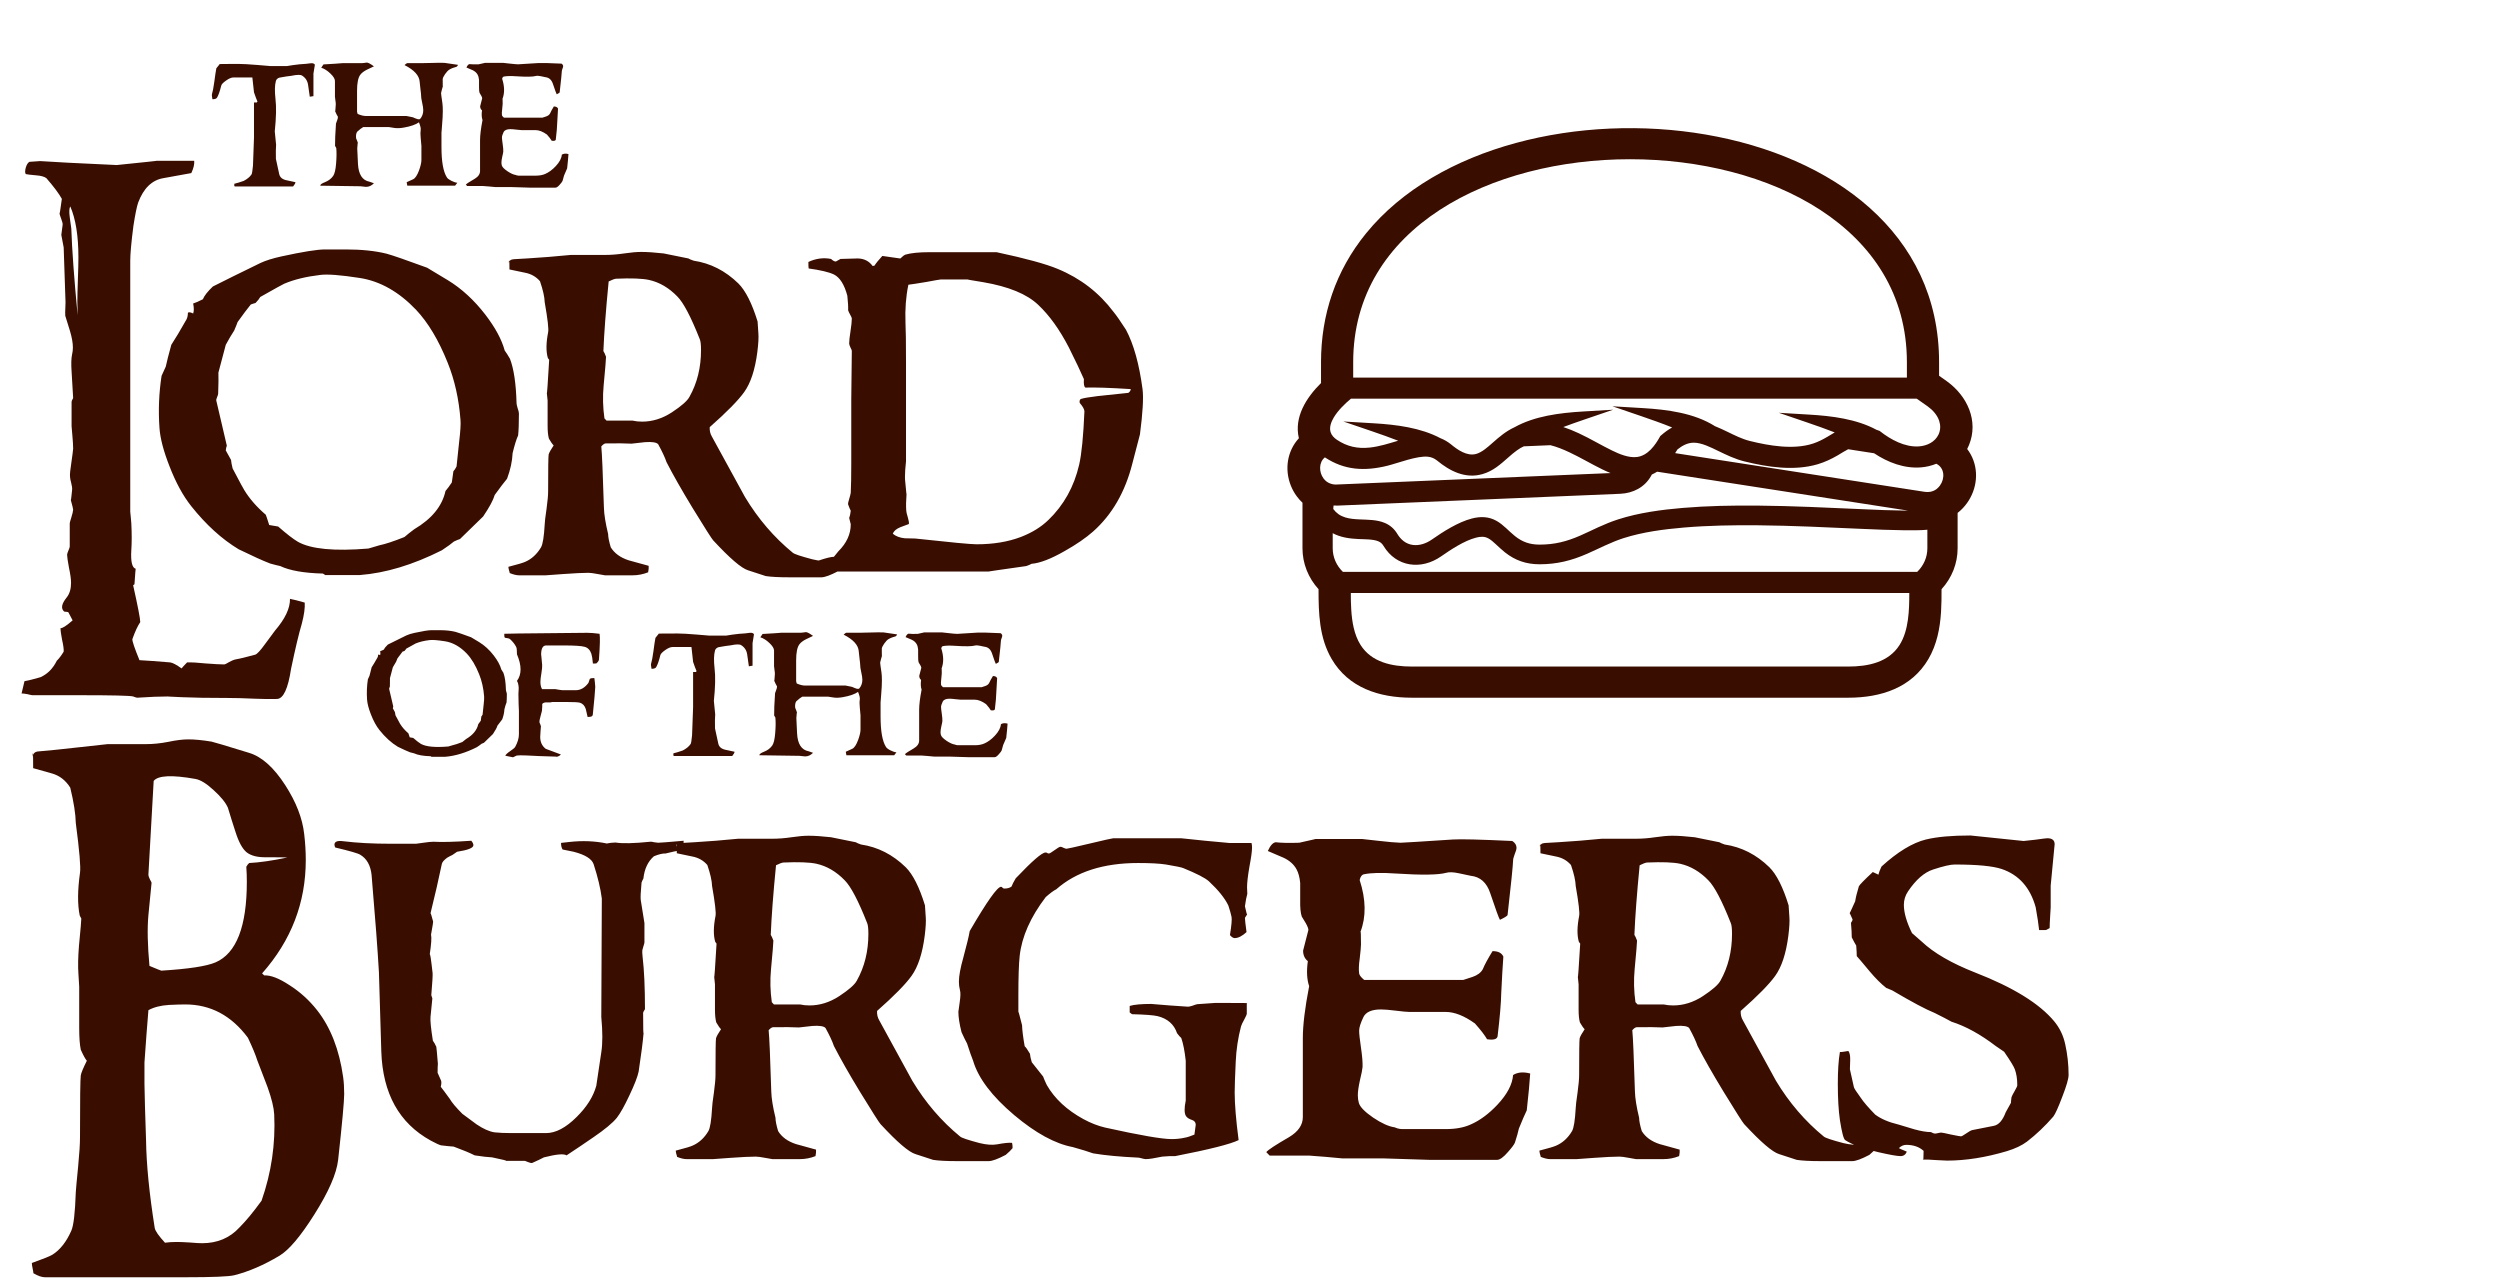 <svg width="238" height="122" viewBox="0 0 238 122" fill="none" xmlns="http://www.w3.org/2000/svg">
<path fill-rule="evenodd" clip-rule="evenodd" d="M186.365 48.828V52.197C186.365 53.639 185.817 55.015 184.836 56.091C184.836 56.812 184.833 57.53 184.788 58.249C184.689 59.808 184.39 61.364 183.584 62.742C181.984 65.473 179.074 66.422 175.949 66.422H134.413C131.288 66.422 128.377 65.473 126.778 62.742C125.582 60.697 125.525 58.369 125.525 56.091C124.544 55.015 123.996 53.639 123.996 52.197V47.86C123.799 47.675 123.618 47.473 123.458 47.256C123.224 46.941 123.034 46.598 122.89 46.238C122.266 44.677 122.542 42.933 123.653 41.721C123.181 39.723 124.339 37.873 125.761 36.467V34.48C125.761 29.976 127.142 25.787 130.048 22.217C143.631 5.529 184.601 9.743 184.601 34.48V35.771C184.856 35.948 185.108 36.127 185.359 36.308C187.309 37.722 188.372 40.09 187.453 42.359C187.4 42.49 187.34 42.619 187.276 42.744C188.298 44.076 188.392 45.898 187.557 47.422C187.369 47.764 187.138 48.083 186.868 48.37C186.712 48.535 186.545 48.688 186.365 48.828ZM181.762 56.451H128.598C128.598 56.986 128.603 57.523 128.64 58.056C128.711 59.183 128.905 60.413 129.523 61.396C130.567 63.054 132.516 63.456 134.415 63.456H175.95C177.849 63.456 179.797 63.054 180.842 61.396C181.721 60.001 181.764 58.058 181.765 56.451H181.762ZM128.824 35.946H181.536V34.48C181.536 8.718 128.824 8.718 128.824 34.48V35.946ZM155.839 43.507C156.883 43.372 157.573 42.389 158.025 41.573L158.056 41.513L158.11 41.468C158.441 41.177 158.799 40.909 159.188 40.693C158.214 40.301 157.218 39.949 156.229 39.611L153.499 38.678L156.395 38.851C158.717 38.989 161.286 39.318 163.268 40.573C163.688 40.74 164.096 40.935 164.501 41.13C165.162 41.45 165.856 41.798 166.576 41.978C168.423 42.437 170.751 42.839 172.614 42.223C173.107 42.059 173.542 41.834 173.984 41.573C174.212 41.438 174.435 41.298 174.665 41.166C173.81 40.833 172.942 40.527 172.075 40.231L169.345 39.298L172.239 39.47C174.391 39.597 176.733 39.887 178.64 40.915C178.722 40.944 178.805 40.972 178.886 41.003L178.948 41.026L178.996 41.066C179.988 41.846 181.336 42.584 182.67 42.497C183.462 42.444 184.218 42.074 184.551 41.358C184.742 40.947 184.752 40.494 184.611 40.068C184.424 39.502 183.997 39.035 183.509 38.681C183.167 38.433 182.822 38.191 182.473 37.955H128.608C128.004 38.462 127.378 39.074 126.982 39.733C126.738 40.14 126.529 40.66 126.671 41.132C126.765 41.444 126.997 41.682 127.271 41.866C128.24 42.516 129.242 42.734 130.411 42.607C131.333 42.508 132.218 42.218 133.106 41.956C132.282 41.636 131.446 41.342 130.614 41.057L127.883 40.125L130.778 40.297C132.915 40.424 135.236 40.709 137.135 41.719C137.491 41.858 137.817 42.051 138.113 42.284L138.117 42.287L138.122 42.292C138.74 42.806 139.65 43.459 140.529 43.214C141.099 43.055 141.656 42.541 142.084 42.165C142.74 41.586 143.37 41.045 144.184 40.672C146.108 39.602 148.492 39.306 150.677 39.176L153.573 39.004L150.841 39.937C150.167 40.167 149.493 40.403 148.826 40.654C149.33 40.821 149.823 41.025 150.296 41.245C150.862 41.51 151.412 41.801 151.959 42.098C152.45 42.362 152.94 42.633 153.442 42.877C154.134 43.215 155.039 43.608 155.837 43.507L155.839 43.507ZM127.267 46.125L153.326 45.037C153.051 44.926 152.783 44.804 152.521 44.675C151.465 44.161 150.462 43.553 149.398 43.055C148.824 42.786 148.224 42.54 147.604 42.383L145.067 42.49C144.961 42.538 144.856 42.592 144.755 42.65C144.631 42.725 144.51 42.804 144.393 42.889C144.121 43.085 143.866 43.305 143.615 43.526C142.857 44.193 142.159 44.837 141.145 45.131C139.499 45.612 138.011 44.84 136.795 43.832C136.538 43.634 136.273 43.516 135.942 43.48C134.916 43.369 133.107 44.085 132.069 44.342C129.917 44.872 127.993 44.775 126.129 43.541C125.537 44.013 125.56 44.952 125.991 45.534L126.007 45.556L126.039 45.596L126.05 45.608L126.082 45.645L126.098 45.662L126.119 45.686L126.121 45.687L126.127 45.693L126.137 45.708L126.153 45.724C126.328 45.898 126.545 46.017 126.79 46.078L126.822 46.087L126.843 46.092L126.848 46.093C126.875 46.098 126.896 46.102 126.921 46.107H126.922C126.949 46.111 126.971 46.114 126.999 46.117H127.004C127.031 46.12 127.058 46.122 127.084 46.123L127.089 46.125C127.116 46.126 127.146 46.126 127.174 46.126H127.178C127.204 46.127 127.235 46.126 127.263 46.125L127.267 46.125ZM159.48 43.139L183.222 46.821C183.407 46.85 183.596 46.851 183.782 46.816C183.896 46.793 184.005 46.757 184.109 46.709L184.112 46.708L184.122 46.703L184.134 46.697L184.155 46.688L184.176 46.676L184.181 46.672L184.186 46.669L184.198 46.661H184.201L184.216 46.651L184.232 46.642L184.248 46.633L184.269 46.621L184.302 46.598L184.323 46.584L184.355 46.561L184.376 46.545L184.403 46.523L184.424 46.503L184.451 46.48L184.473 46.458L184.494 46.436L184.52 46.412L184.541 46.389L184.568 46.363L184.584 46.343L184.611 46.312L184.627 46.292L184.654 46.259L184.669 46.24L184.675 46.234C185.174 45.561 185.141 44.551 184.337 44.148C183.886 44.334 183.403 44.45 182.912 44.492C181.289 44.632 179.726 44.021 178.413 43.15L175.945 42.767C175.607 42.936 175.286 43.153 174.961 43.342C174.346 43.702 173.716 43.998 173.023 44.202C170.796 44.855 168.265 44.472 166.054 43.922C165.175 43.704 164.372 43.315 163.566 42.925C162.903 42.605 162.002 42.141 161.246 42.144C160.644 42.147 160.137 42.432 159.689 42.791C159.621 42.909 159.548 43.024 159.474 43.139L159.48 43.139ZM157.171 45.328C156.575 46.38 155.478 46.957 154.243 47.009L127.36 48.132C127.224 48.138 127.089 48.136 126.954 48.127L126.927 48.458C127.215 48.846 127.578 49.105 128.065 49.257C128.494 49.39 128.964 49.426 129.413 49.446C130.222 49.483 131.092 49.465 131.845 49.788C132.359 50.009 132.744 50.358 133.023 50.823C133.353 51.372 133.841 51.795 134.517 51.88C135.154 51.961 135.797 51.723 136.305 51.369C137.39 50.613 138.812 49.7 140.124 49.362C140.944 49.15 141.724 49.168 142.469 49.586C143.141 49.963 143.635 50.566 144.229 51.039C144.936 51.6 145.642 51.847 146.568 51.847C148.01 51.847 149.16 51.547 150.46 50.979C151.027 50.731 151.583 50.456 152.148 50.197C152.783 49.907 153.424 49.642 154.094 49.43C156.018 48.816 158.162 48.525 160.177 48.355C162.551 48.154 164.954 48.112 167.337 48.133C170.686 48.163 174.026 48.332 177.373 48.478C178.674 48.537 179.979 48.594 181.282 48.607L181.645 48.61L157.758 44.905C157.597 45.007 157.428 45.098 157.254 45.176C157.227 45.228 157.2 45.279 157.173 45.328H157.171ZM160.309 50.222C158.397 50.384 156.396 50.647 154.572 51.228C153.36 51.615 152.244 52.215 151.087 52.721C149.598 53.373 148.214 53.719 146.567 53.719C145.291 53.719 144.244 53.356 143.263 52.578C142.943 52.324 142.652 52.041 142.351 51.765C142.155 51.586 141.939 51.393 141.704 51.261C141.319 51.044 140.933 51.078 140.516 51.185C139.404 51.472 138.122 52.318 137.195 52.965C135.288 54.295 132.92 53.981 131.714 51.974C131.593 51.772 131.448 51.63 131.225 51.535C130.731 51.322 129.885 51.342 129.342 51.318C128.458 51.278 127.612 51.158 126.874 50.759V52.197C126.874 53.044 127.226 53.845 127.845 54.444H182.515C183.135 53.845 183.485 53.044 183.485 52.197V50.432C182.75 50.496 181.996 50.489 181.263 50.481C179.942 50.466 178.623 50.409 177.301 50.351C173.977 50.205 170.65 50.037 167.321 50.007C164.984 49.987 162.64 50.025 160.309 50.222Z" fill="#390E00"/>
<path d="M29.977 6.16C29.938 6.394 29.892 6.675 29.84 7.003V9.153C29.808 9.153 29.75 9.162 29.665 9.18C29.581 9.199 29.522 9.208 29.49 9.208C29.477 9.159 29.425 8.791 29.334 8.106C29.282 7.71 29.09 7.407 28.759 7.197C28.616 7.099 28.278 7.105 27.746 7.216C27.48 7.241 27.096 7.299 26.596 7.392C26.421 7.448 26.311 7.553 26.265 7.707C26.155 8.102 26.142 8.674 26.226 9.421C26.317 10.169 26.294 11.197 26.158 12.507C26.158 12.501 26.2 12.927 26.285 13.786C26.259 14.082 26.252 14.527 26.265 15.12C26.337 15.435 26.44 15.914 26.577 16.557C26.642 16.865 26.859 17.063 27.23 17.15C27.528 17.218 27.827 17.282 28.126 17.344C28.126 17.437 28.051 17.573 27.902 17.752H22.378C22.326 17.752 22.3 17.715 22.3 17.641C22.3 17.622 22.303 17.573 22.31 17.492C22.511 17.449 22.806 17.36 23.196 17.224C23.534 17.051 23.784 16.844 23.946 16.603C23.992 16.535 24.037 16.257 24.083 15.769C24.109 14.916 24.141 14.024 24.18 13.091V9.755H24.443C24.456 9.749 24.479 9.721 24.511 9.672C24.421 9.468 24.31 9.174 24.18 8.791C24.167 8.717 24.115 8.245 24.024 7.373H22.222C22.034 7.373 21.8 7.472 21.521 7.67C21.241 7.868 21.089 8.028 21.063 8.152C20.926 8.702 20.793 9.082 20.663 9.292C20.598 9.397 20.452 9.449 20.225 9.449C20.225 9.424 20.212 9.347 20.186 9.218C20.166 9.106 20.163 9.026 20.176 8.977C20.254 8.723 20.329 8.331 20.4 7.8C20.485 7.157 20.55 6.725 20.595 6.502C20.595 6.502 20.699 6.373 20.907 6.113C20.712 6.095 21.306 6.085 22.69 6.085C23.092 6.085 23.703 6.119 24.521 6.187C25.346 6.255 25.742 6.289 25.71 6.289H27.317C27.311 6.289 27.506 6.258 27.902 6.197C28.33 6.135 28.743 6.095 29.139 6.076C29.288 6.058 29.438 6.039 29.587 6.021C29.782 6.002 29.912 6.048 29.977 6.16ZM43.587 6.169C43.587 6.237 43.548 6.299 43.47 6.354C43.197 6.422 42.963 6.515 42.769 6.632C42.658 6.7 42.525 6.842 42.369 7.058C42.22 7.275 42.145 7.438 42.145 7.55C42.145 8.106 42.151 8.325 42.164 8.207C42.112 8.356 42.054 8.572 41.989 8.856C41.989 8.93 42.031 9.248 42.116 9.811C42.142 10.002 42.155 10.252 42.155 10.561C42.155 10.926 42.132 11.37 42.086 11.896C42.047 12.415 42.028 12.655 42.028 12.618V13.99C42.028 15.386 42.2 16.353 42.544 16.89C42.609 16.995 42.752 17.103 42.973 17.215C43.194 17.326 43.382 17.387 43.538 17.4C43.499 17.462 43.428 17.554 43.324 17.678H38.774C38.774 17.641 38.764 17.585 38.745 17.511C38.725 17.431 38.716 17.375 38.716 17.344C38.859 17.282 39.063 17.19 39.329 17.066C39.531 16.974 39.719 16.689 39.895 16.214C40.044 15.8 40.118 15.475 40.118 15.241V13.888C40.118 13.795 40.096 13.542 40.05 13.128C40.018 12.813 40.018 12.56 40.05 12.368C40.076 12.226 40.021 11.985 39.885 11.645C39.566 11.868 39.086 12.034 38.443 12.146C38.105 12.207 37.813 12.22 37.566 12.183C37.228 12.127 37.05 12.099 37.03 12.099H34.575C34.426 12.18 34.234 12.328 34 12.544C33.903 12.692 33.87 12.902 33.903 13.174C33.955 13.279 34.013 13.431 34.078 13.628C34.059 13.542 34.036 13.712 34.01 14.138C34.004 14.169 34.026 14.654 34.078 15.593C34.13 16.606 34.497 17.174 35.179 17.298C35.205 17.304 35.345 17.354 35.598 17.446C35.377 17.675 35.127 17.789 34.848 17.789C34.77 17.789 34.676 17.78 34.565 17.761C34.436 17.743 34.354 17.733 34.322 17.733L30.483 17.678C30.49 17.567 30.639 17.456 30.932 17.344C31.276 17.208 31.539 17.008 31.721 16.742C31.857 16.538 31.948 16.155 31.994 15.593C32.045 15.006 32.052 14.505 32.013 14.092C31.987 14.042 31.948 13.974 31.896 13.888C31.89 13.412 31.919 12.705 31.984 11.766C31.99 11.735 32.026 11.636 32.091 11.469C32.149 11.327 32.175 11.21 32.169 11.117C32.097 11.012 32.006 10.83 31.896 10.57C31.916 10.645 31.938 10.441 31.964 9.959C31.971 9.86 31.958 9.715 31.925 9.523C31.899 9.332 31.886 9.224 31.886 9.199V7.707C31.886 7.509 31.74 7.272 31.448 6.994C31.156 6.716 30.867 6.533 30.581 6.447C30.587 6.434 30.659 6.329 30.795 6.132C31.029 6.126 31.393 6.104 31.886 6.067C32.354 6.03 32.597 6.011 32.617 6.011H34.468C34.553 6.011 34.64 6.002 34.731 5.984C34.822 5.965 34.884 5.956 34.916 5.956C35.046 5.956 35.273 6.076 35.598 6.317C35.371 6.422 35.144 6.53 34.916 6.641C34.637 6.784 34.432 6.941 34.302 7.114C34.095 7.386 33.991 7.895 33.991 8.643V10.626C33.991 10.663 34 10.703 34.02 10.746C34.039 10.79 34.049 10.824 34.049 10.848C34.354 10.978 34.614 11.043 34.828 11.043H38.696C38.833 11.062 39.034 11.102 39.3 11.164C39.307 11.164 39.394 11.201 39.563 11.275C39.693 11.33 39.794 11.358 39.865 11.358C39.911 11.358 39.95 11.352 39.982 11.339C40.19 11.105 40.294 10.821 40.294 10.487C40.294 10.32 40.258 10.079 40.187 9.764C40.115 9.449 40.083 9.23 40.089 9.106C40.089 9.007 40.07 8.813 40.031 8.523C39.985 8.183 39.959 7.942 39.953 7.8C39.92 7.201 39.44 6.666 38.511 6.197C38.634 6.073 38.729 6.011 38.794 6.011H40.245C40.161 6.011 40.43 6.005 41.054 5.993C41.599 5.974 42.018 5.971 42.311 5.984C42.603 6.027 43.028 6.089 43.587 6.169ZM54.118 14.666C54.099 14.987 54.056 15.441 53.992 16.028C53.914 16.189 53.816 16.414 53.699 16.705C53.673 16.828 53.624 17.001 53.553 17.224C53.527 17.292 53.443 17.406 53.3 17.567C53.131 17.764 52.995 17.863 52.891 17.863H50.406C50.361 17.863 50.069 17.854 49.529 17.835C48.99 17.817 48.698 17.808 48.653 17.808H47.152C47.114 17.808 46.912 17.789 46.548 17.752C46.191 17.721 45.99 17.706 45.944 17.706H44.473L44.347 17.576C44.418 17.489 44.701 17.304 45.194 17.02C45.532 16.816 45.701 16.569 45.701 16.279V13.35C45.701 12.875 45.779 12.235 45.935 11.432C45.85 11.185 45.834 10.876 45.886 10.506C45.769 10.413 45.711 10.283 45.711 10.116C45.711 10.104 45.776 9.851 45.905 9.357C45.912 9.313 45.879 9.227 45.808 9.097C45.717 8.943 45.668 8.862 45.662 8.856C45.616 8.726 45.597 8.523 45.603 8.245C45.603 7.862 45.603 7.651 45.603 7.614C45.584 7.404 45.538 7.234 45.467 7.105C45.37 6.926 45.21 6.784 44.99 6.678C44.795 6.598 44.6 6.515 44.405 6.428C44.496 6.224 44.593 6.116 44.697 6.104C44.899 6.129 45.188 6.135 45.565 6.123C45.98 6.03 46.181 5.984 46.168 5.984H47.893C47.919 5.984 48.114 6.005 48.477 6.048C48.848 6.092 49.127 6.116 49.315 6.123C49.393 6.123 50.043 6.082 51.264 6.002C51.543 5.984 52.274 6.002 53.456 6.058C53.559 6.126 53.612 6.209 53.612 6.308C53.612 6.363 53.589 6.444 53.543 6.549C53.504 6.654 53.485 6.731 53.485 6.78C53.478 6.984 53.41 7.658 53.28 8.801C53.261 8.838 53.167 8.896 52.998 8.977C52.959 8.915 52.839 8.584 52.637 7.985C52.507 7.596 52.267 7.383 51.916 7.346C51.773 7.315 51.627 7.284 51.478 7.253C51.277 7.21 51.121 7.204 51.01 7.234C50.724 7.315 50.104 7.324 49.15 7.262C48.623 7.225 48.227 7.234 47.961 7.29C47.883 7.309 47.831 7.38 47.805 7.503C48.039 8.226 48.049 8.865 47.834 9.421C47.847 9.384 47.854 9.539 47.854 9.885C47.854 9.971 47.838 10.15 47.805 10.422C47.773 10.645 47.766 10.824 47.786 10.96C47.792 11.021 47.854 11.102 47.971 11.201H51.644C51.76 11.164 51.874 11.126 51.985 11.089C52.166 11.028 52.293 10.932 52.365 10.802C52.429 10.642 52.55 10.419 52.725 10.135C52.933 10.135 53.066 10.203 53.124 10.339C53.098 10.691 53.072 11.142 53.047 11.692C53.04 12.056 52.995 12.591 52.91 13.295C52.884 13.4 52.754 13.434 52.52 13.397C52.436 13.248 52.287 13.054 52.072 12.813C51.676 12.529 51.316 12.387 50.991 12.387H49.646C49.562 12.387 49.396 12.371 49.15 12.34C48.903 12.309 48.718 12.294 48.594 12.294C48.25 12.294 48.032 12.39 47.941 12.581C47.838 12.797 47.786 12.964 47.786 13.082C47.786 13.193 47.808 13.403 47.854 13.712C47.899 14.021 47.919 14.258 47.912 14.425C47.906 14.512 47.873 14.675 47.815 14.916C47.763 15.151 47.737 15.336 47.737 15.472C47.737 15.577 47.75 15.673 47.776 15.76C47.821 15.908 47.997 16.087 48.302 16.297C48.614 16.507 48.88 16.628 49.101 16.659C49.133 16.671 49.166 16.683 49.198 16.696C49.263 16.714 49.322 16.723 49.374 16.723H50.991C51.355 16.723 51.66 16.668 51.907 16.557C52.251 16.408 52.585 16.161 52.91 15.815C53.267 15.432 53.459 15.068 53.485 14.722C53.654 14.617 53.865 14.598 54.118 14.666Z" fill="#390E00"/>
<path d="M29.01 57.367C29.043 57.876 28.951 58.543 28.734 59.369C28.45 60.322 28.108 61.76 27.707 63.682C27.423 65.556 26.98 66.51 26.379 66.541C25.711 66.557 25.001 66.549 24.25 66.517C23.264 66.47 22.388 66.446 21.619 66.446C19.832 66.446 18.404 66.422 17.336 66.374C16.267 66.327 15.833 66.303 16.033 66.303C15.231 66.303 14.238 66.343 13.052 66.422C12.952 66.406 12.826 66.367 12.676 66.303C12.359 66.224 10.689 66.184 7.666 66.184H3.081C3.031 66.184 2.881 66.152 2.63 66.089C2.38 66.041 2.188 66.017 2.054 66.017C2.121 65.731 2.213 65.342 2.33 64.85C2.697 64.786 3.207 64.659 3.858 64.468C4.526 64.166 5.044 63.642 5.411 62.896C5.612 62.705 5.829 62.419 6.062 62.038C6.079 61.8 6.029 61.426 5.912 60.918C5.812 60.41 5.762 60.036 5.762 59.798C5.929 59.83 6.313 59.584 6.914 59.059C6.881 59.012 6.747 58.758 6.513 58.297C6.497 58.265 6.363 58.241 6.113 58.225C5.779 57.939 5.854 57.495 6.338 56.891C6.622 56.541 6.764 56.073 6.764 55.485C6.764 55.136 6.697 54.651 6.563 54.032C6.447 53.396 6.388 52.991 6.388 52.816C6.388 52.737 6.43 52.602 6.513 52.411C6.597 52.221 6.639 52.094 6.639 52.03V49.814C6.639 49.766 6.689 49.584 6.789 49.266C6.889 48.948 6.948 48.702 6.964 48.527C6.964 48.448 6.889 48.138 6.739 47.598C6.756 47.646 6.797 47.328 6.864 46.645C6.881 46.486 6.856 46.279 6.789 46.025C6.705 45.708 6.664 45.485 6.664 45.358C6.647 45.136 6.689 44.707 6.789 44.071C6.889 43.373 6.948 42.92 6.964 42.713C6.964 42.443 6.939 42.022 6.889 41.45C6.839 40.878 6.814 40.585 6.814 40.569V38.281C6.814 38.186 6.864 38.059 6.964 37.9C6.964 37.9 6.914 37.05 6.814 35.35C6.764 34.651 6.781 34.111 6.864 33.73C6.914 33.524 6.939 33.309 6.939 33.087C6.939 32.658 6.847 32.134 6.664 31.514C6.513 31.038 6.363 30.553 6.213 30.061C6.196 30.029 6.204 29.6 6.238 28.774C6.238 28.79 6.179 27.05 6.062 23.555C6.012 23.301 5.937 22.904 5.837 22.364C5.837 22.348 5.879 22.03 5.962 21.411C5.979 21.3 5.937 21.117 5.837 20.863C5.737 20.593 5.678 20.41 5.662 20.315C5.678 20.41 5.753 19.949 5.887 18.933C5.62 18.44 5.127 17.781 4.409 16.955C4.209 16.812 3.891 16.725 3.457 16.693C2.906 16.645 2.572 16.606 2.455 16.574C2.372 16.462 2.372 16.256 2.455 15.954C2.539 15.668 2.655 15.486 2.806 15.406C3.507 15.359 3.841 15.335 3.808 15.335C5.211 15.43 7.34 15.541 10.196 15.668C10.914 15.7 11.206 15.716 11.073 15.716C13.728 15.446 14.997 15.311 14.881 15.311H18.488C18.521 15.629 18.43 16.018 18.212 16.478C17.628 16.59 16.751 16.749 15.582 16.955C14.48 17.13 13.67 17.908 13.152 19.29C13.018 19.687 12.868 20.426 12.701 21.506C12.501 23.063 12.4 24.167 12.4 24.818V48.718C12.4 48.781 12.417 48.956 12.451 49.242C12.484 49.528 12.501 49.719 12.501 49.814C12.551 50.783 12.551 51.641 12.501 52.388C12.434 53.468 12.576 54.056 12.927 54.151C12.91 54.103 12.868 54.596 12.801 55.628C12.785 55.628 12.743 55.66 12.676 55.723C13.127 57.741 13.352 58.908 13.352 59.226C13.119 59.56 12.868 60.1 12.601 60.846C12.584 61.037 12.81 61.704 13.277 62.848C13.929 62.88 14.906 62.951 16.208 63.062C16.442 63.094 16.801 63.285 17.285 63.634C17.369 63.523 17.544 63.333 17.811 63.062C18.229 63.047 18.814 63.078 19.565 63.158C20.384 63.221 20.977 63.253 21.344 63.253C21.411 63.253 21.561 63.182 21.795 63.039C22.029 62.912 22.204 62.832 22.321 62.8C22.772 62.721 23.431 62.562 24.3 62.324C24.484 62.26 24.793 61.927 25.227 61.323C25.861 60.465 26.179 60.036 26.179 60.036C27.147 58.908 27.623 57.9 27.607 57.01C27.941 57.074 28.408 57.193 29.01 57.367ZM7.39 30.013C7.373 29.616 7.365 29.179 7.365 28.702C7.365 28.242 7.382 27.543 7.415 26.605C7.449 25.668 7.465 24.969 7.465 24.509C7.465 22.459 7.206 20.839 6.689 19.648C6.589 19.822 6.572 20.164 6.639 20.672C6.689 21.038 6.739 21.403 6.789 21.768C6.856 23.77 7.056 26.518 7.39 30.013ZM49.401 39.377C49.401 40.283 49.377 40.974 49.326 41.45C49.159 41.816 48.984 42.38 48.8 43.142C48.767 43.905 48.592 44.715 48.274 45.573C48.007 45.89 47.614 46.407 47.097 47.121C46.963 47.598 46.596 48.281 45.994 49.171C45.51 49.631 44.775 50.346 43.79 51.315C43.64 51.363 43.447 51.442 43.214 51.553C42.997 51.744 42.613 52.022 42.061 52.388C39.322 53.77 36.717 54.556 34.245 54.746H30.939C30.972 54.746 30.905 54.699 30.738 54.603C28.934 54.556 27.582 54.318 26.68 53.889C26.446 53.841 26.129 53.762 25.728 53.65C25.06 53.396 24.058 52.943 22.722 52.292C21.118 51.323 19.615 49.957 18.212 48.194C17.427 47.209 16.734 45.938 16.133 44.381C15.565 42.936 15.248 41.72 15.181 40.736C15.064 39.052 15.131 37.4 15.382 35.779C15.482 35.573 15.615 35.279 15.782 34.898C15.883 34.421 16.058 33.73 16.309 32.825C16.676 32.269 17.16 31.458 17.762 30.394C17.845 30.219 17.887 30.013 17.887 29.774C17.97 29.695 18.137 29.719 18.388 29.846C18.471 29.624 18.471 29.306 18.388 28.893C18.605 28.829 18.914 28.694 19.315 28.488C19.448 28.154 19.765 27.749 20.267 27.273C21.269 26.764 22.78 26.018 24.801 25.033C25.319 24.794 25.978 24.588 26.78 24.413C28.817 23.968 30.204 23.746 30.939 23.746H32.893C34.412 23.746 35.715 23.881 36.801 24.151C37.385 24.31 38.671 24.755 40.658 25.485C41.076 25.74 41.736 26.137 42.638 26.677C43.94 27.471 45.126 28.559 46.195 29.941C47.147 31.18 47.765 32.324 48.049 33.373C48.182 33.547 48.349 33.809 48.55 34.159C48.917 35.112 49.126 36.526 49.176 38.4C49.176 38.464 49.209 38.615 49.276 38.853C49.36 39.075 49.401 39.25 49.401 39.377ZM43.84 39.997C43.69 37.995 43.281 36.168 42.613 34.516C41.761 32.388 40.759 30.712 39.606 29.489C37.97 27.773 36.183 26.764 34.245 26.462C32.408 26.177 31.147 26.081 30.463 26.177C29.127 26.335 27.991 26.613 27.056 27.011C26.939 27.058 26.179 27.479 24.776 28.273C24.692 28.432 24.542 28.623 24.325 28.845C24.191 28.877 24.041 28.925 23.874 28.988C23.54 29.401 23.122 29.957 22.621 30.656C22.555 30.847 22.446 31.117 22.296 31.466C22.045 31.848 21.778 32.3 21.494 32.825C21.344 33.412 21.11 34.294 20.793 35.469C20.809 35.914 20.801 36.589 20.768 37.495C20.768 37.542 20.734 37.646 20.668 37.805C20.601 37.964 20.576 38.075 20.592 38.138C20.826 39.171 21.16 40.6 21.594 42.427C21.544 42.554 21.511 42.705 21.494 42.88C21.611 43.102 21.778 43.404 21.995 43.785C22.012 43.992 22.062 44.262 22.145 44.596C22.847 45.93 23.214 46.613 23.248 46.645C23.749 47.471 24.433 48.257 25.302 49.004C25.319 49.02 25.427 49.345 25.628 49.981C25.695 49.997 25.978 50.044 26.479 50.124C27.298 50.839 27.924 51.323 28.358 51.577C29.594 52.276 31.832 52.491 35.072 52.221C35.339 52.141 35.69 52.038 36.124 51.911C36.675 51.8 37.469 51.538 38.504 51.124C38.738 50.918 39.047 50.672 39.431 50.386C41.101 49.401 42.095 48.186 42.412 46.74C42.579 46.55 42.78 46.279 43.013 45.93C43.047 45.628 43.097 45.271 43.164 44.858C43.264 44.763 43.364 44.612 43.464 44.405C43.498 44.04 43.581 43.245 43.715 42.022C43.832 41.037 43.873 40.362 43.84 39.997ZM80.465 53.722C80.332 53.897 80.115 54.111 79.814 54.365C79.062 54.762 78.52 54.961 78.186 54.961H75.18C74.161 54.961 73.401 54.921 72.9 54.842C72.532 54.715 71.973 54.532 71.221 54.294C70.587 54.103 69.476 53.15 67.889 51.434C67.756 51.291 67.105 50.267 65.935 48.361C64.883 46.629 64.057 45.175 63.455 44C63.305 43.555 63.038 42.983 62.654 42.284C62.487 42.11 62.069 42.046 61.401 42.094C60.984 42.141 60.558 42.189 60.123 42.237C59.572 42.205 58.754 42.197 57.668 42.213C57.551 42.213 57.41 42.308 57.243 42.499C57.309 43.118 57.393 45.064 57.493 48.337C57.51 48.972 57.644 49.806 57.894 50.839C57.894 51.124 57.977 51.545 58.144 52.102C58.495 52.673 59.063 53.086 59.848 53.341C60.483 53.515 61.117 53.69 61.752 53.865C61.769 54.039 61.752 54.246 61.702 54.484C61.218 54.675 60.725 54.77 60.224 54.77H57.593C57.56 54.77 57.334 54.731 56.917 54.651C56.499 54.572 56.199 54.532 56.015 54.532C55.497 54.532 54.687 54.572 53.585 54.651C52.499 54.731 51.957 54.77 51.957 54.77H49.426C49.176 54.77 48.875 54.699 48.525 54.556C48.525 54.508 48.5 54.413 48.45 54.27C48.416 54.127 48.399 54.024 48.399 53.96C49.268 53.738 49.802 53.579 50.003 53.484C50.621 53.214 51.122 52.753 51.506 52.102C51.673 51.816 51.79 51.085 51.856 49.909C51.856 49.719 51.915 49.226 52.032 48.432C52.132 47.701 52.182 47.145 52.182 46.764C52.182 44.604 52.199 43.436 52.232 43.261C52.282 43.087 52.441 42.801 52.708 42.403C52.591 42.292 52.441 42.078 52.257 41.76C52.174 41.474 52.132 41.069 52.132 40.545V38.138C52.132 38.122 52.107 37.876 52.057 37.4C52.074 37.59 52.149 36.542 52.282 34.254C52.266 34.222 52.224 34.167 52.157 34.087C51.974 33.468 51.982 32.65 52.182 31.633C52.249 31.347 52.14 30.394 51.856 28.774C51.84 28.265 51.69 27.598 51.406 26.772C51.038 26.343 50.562 26.073 49.978 25.962C49.477 25.851 48.984 25.748 48.5 25.652C48.5 24.747 48.475 24.556 48.425 25.081C48.458 24.826 48.625 24.691 48.925 24.675C49.61 24.644 50.704 24.572 52.207 24.461C53.593 24.334 54.303 24.27 54.337 24.27H57.568C58.169 24.27 58.787 24.223 59.422 24.127C60.057 24.032 60.599 23.984 61.05 23.984C61.618 23.984 62.328 24.032 63.18 24.127C63.714 24.239 64.499 24.397 65.535 24.604C65.635 24.668 65.802 24.739 66.036 24.818C67.639 25.057 69.058 25.779 70.294 26.987C70.979 27.67 71.589 28.877 72.123 30.609C72.14 30.863 72.165 31.236 72.198 31.728C72.232 32.126 72.198 32.721 72.098 33.516C71.881 35.199 71.463 36.47 70.846 37.328C70.278 38.122 69.184 39.234 67.564 40.664C67.547 40.998 67.614 41.291 67.764 41.546C68.816 43.468 69.868 45.39 70.921 47.312C72.173 49.393 73.693 51.164 75.48 52.626C75.63 52.753 76.248 52.959 77.334 53.245C77.985 53.404 78.536 53.444 78.987 53.364C79.655 53.237 80.131 53.19 80.415 53.221C80.449 53.333 80.465 53.499 80.465 53.722ZM66.737 33.325C66.737 32.801 66.695 32.451 66.612 32.276C65.777 30.164 65.067 28.814 64.483 28.226C63.681 27.4 62.787 26.875 61.802 26.653C61.151 26.51 60.098 26.47 58.645 26.534C58.495 26.55 58.261 26.637 57.944 26.796C57.677 29.528 57.51 31.736 57.443 33.42C57.526 33.547 57.61 33.73 57.694 33.968C57.694 34.191 57.618 35.096 57.468 36.685C57.368 37.733 57.393 38.782 57.543 39.83C57.593 39.878 57.66 39.949 57.744 40.044H60.224C60.508 40.108 60.808 40.14 61.126 40.14C62.111 40.14 63.054 39.846 63.956 39.258C64.875 38.654 65.434 38.162 65.635 37.781C66.37 36.478 66.737 34.993 66.737 33.325ZM108.773 37.066C108.874 37.876 108.79 39.306 108.523 41.355C108.356 41.99 108.114 42.92 107.796 44.143C107.112 46.843 105.868 48.996 104.064 50.6C103.362 51.22 102.46 51.839 101.358 52.459C100.055 53.206 99.003 53.611 98.202 53.674C98.102 53.738 97.935 53.809 97.701 53.889C95.229 54.238 94.035 54.413 94.118 54.413H77.81C77.676 53.857 77.718 53.507 77.935 53.364C78.636 53.126 79.121 53.007 79.388 53.007C79.488 52.88 79.63 52.705 79.814 52.483C80.599 51.704 80.991 50.847 80.991 49.909C80.991 49.893 80.941 49.695 80.841 49.314C80.908 49.155 80.958 48.924 80.991 48.623C80.925 48.495 80.841 48.297 80.741 48.027C80.724 47.932 80.757 47.757 80.841 47.503C80.925 47.233 80.975 47.034 80.991 46.907C81.025 46.303 81.041 45.35 81.041 44.048V41.355C81.025 39.528 81.041 36.875 81.092 33.396C81.092 33.349 81.05 33.245 80.966 33.087C80.883 32.912 80.841 32.785 80.841 32.706C80.841 32.451 80.883 32.062 80.966 31.538C81.05 30.998 81.092 30.593 81.092 30.323C81.092 30.259 81.041 30.14 80.941 29.965C80.841 29.791 80.774 29.648 80.741 29.536C80.757 29.235 80.733 28.774 80.666 28.154C80.382 27.09 79.956 26.415 79.388 26.129C78.921 25.906 78.119 25.716 76.983 25.557C76.966 25.462 76.958 25.255 76.958 24.938C77.676 24.604 78.394 24.509 79.112 24.651C79.112 24.651 79.171 24.699 79.288 24.794C79.405 24.874 79.505 24.906 79.588 24.89C79.705 24.826 79.847 24.747 80.014 24.651C80.565 24.636 81.117 24.62 81.668 24.604C82.269 24.62 82.737 24.858 83.071 25.319C83.121 25.319 83.179 25.311 83.246 25.295C83.396 25.057 83.647 24.747 83.998 24.366C84.398 24.429 84.958 24.509 85.676 24.604C85.709 24.62 85.776 24.572 85.876 24.461C85.993 24.35 86.094 24.278 86.177 24.246C86.695 24.087 87.471 24.008 88.507 24.008H94.87C97.626 24.596 99.571 25.128 100.707 25.605C102.861 26.494 104.632 27.86 106.018 29.703C106.302 30.052 106.694 30.616 107.195 31.395C107.93 32.777 108.456 34.667 108.773 37.066ZM107.646 37.042C105.609 36.915 104.172 36.867 103.337 36.899C103.204 36.836 103.154 36.566 103.187 36.089C102.886 35.39 102.41 34.389 101.759 33.087C100.874 31.371 99.897 30.013 98.828 29.012C97.759 27.995 96.022 27.281 93.617 26.867C92.532 26.693 92.039 26.605 92.139 26.605H89.559C89.492 26.605 89.033 26.685 88.181 26.844C87.329 26.987 86.761 27.074 86.478 27.106C86.244 28.218 86.152 29.425 86.202 30.728C86.236 31.347 86.252 32.61 86.252 34.516V43.928C86.252 43.913 86.227 44.183 86.177 44.739C86.144 45.231 86.144 45.596 86.177 45.835C86.26 46.756 86.302 47.153 86.302 47.026C86.252 47.662 86.244 48.194 86.277 48.623C86.277 48.718 86.327 48.932 86.427 49.266C86.511 49.536 86.544 49.742 86.528 49.886C86.511 49.901 86.236 50.005 85.701 50.195C85.317 50.354 85.083 50.561 85 50.815C85.284 51.053 85.659 51.196 86.127 51.244C86.461 51.26 86.795 51.267 87.129 51.267C90.486 51.633 92.431 51.816 92.966 51.816C94.553 51.816 95.956 51.585 97.175 51.124C98.243 50.712 99.12 50.171 99.805 49.504C101.275 48.09 102.252 46.335 102.736 44.238C102.97 43.222 103.137 41.53 103.237 39.163C103.237 38.972 103.087 38.702 102.786 38.353C102.753 38.13 102.803 38.003 102.936 37.971C103.187 37.892 103.705 37.805 104.49 37.709C105.174 37.646 106.151 37.542 107.421 37.4C107.571 37.288 107.646 37.169 107.646 37.042Z" fill="#390E00"/>
<path d="M48.252 66.071C48.252 66.424 48.242 66.692 48.223 66.878C48.158 67.02 48.09 67.239 48.018 67.535C48.005 67.832 47.937 68.147 47.813 68.481C47.71 68.604 47.557 68.805 47.356 69.083C47.304 69.268 47.161 69.534 46.927 69.88C46.739 70.059 46.453 70.337 46.07 70.714C46.011 70.733 45.936 70.763 45.846 70.807C45.761 70.881 45.612 70.989 45.397 71.131C44.332 71.668 43.319 71.974 42.358 72.048H41.072C41.085 72.048 41.059 72.03 40.994 71.993C40.293 71.974 39.766 71.882 39.416 71.715C39.325 71.696 39.201 71.665 39.045 71.622C38.786 71.523 38.396 71.347 37.876 71.094C37.253 70.717 36.668 70.186 36.123 69.5C35.818 69.117 35.548 68.623 35.314 68.017C35.093 67.455 34.97 66.983 34.944 66.6C34.898 65.945 34.925 65.302 35.022 64.672C35.061 64.592 35.113 64.478 35.178 64.329C35.217 64.144 35.285 63.875 35.382 63.523C35.525 63.307 35.714 62.992 35.947 62.578C35.98 62.51 35.996 62.43 35.996 62.337C36.029 62.306 36.094 62.315 36.191 62.365C36.224 62.278 36.224 62.155 36.191 61.994C36.276 61.969 36.396 61.917 36.551 61.837C36.603 61.707 36.727 61.549 36.922 61.364C37.311 61.166 37.899 60.876 38.685 60.493C38.886 60.4 39.143 60.32 39.455 60.252C40.247 60.079 40.786 59.993 41.072 59.993H41.832C42.423 59.993 42.929 60.045 43.352 60.15C43.579 60.212 44.079 60.385 44.852 60.669C45.014 60.768 45.271 60.922 45.621 61.132C46.128 61.441 46.589 61.864 47.005 62.402C47.375 62.884 47.615 63.329 47.726 63.736C47.778 63.804 47.843 63.906 47.921 64.042C48.064 64.413 48.145 64.963 48.164 65.691C48.164 65.716 48.177 65.775 48.203 65.868C48.236 65.954 48.252 66.022 48.252 66.071ZM46.089 66.312C46.031 65.534 45.872 64.823 45.612 64.181C45.281 63.353 44.891 62.702 44.443 62.226C43.806 61.559 43.111 61.166 42.358 61.049C41.643 60.938 41.153 60.901 40.887 60.938C40.367 61 39.926 61.108 39.562 61.262C39.516 61.281 39.221 61.444 38.675 61.753C38.643 61.815 38.584 61.889 38.5 61.976C38.448 61.988 38.389 62.007 38.325 62.031C38.195 62.192 38.032 62.408 37.837 62.68C37.812 62.754 37.769 62.859 37.711 62.995C37.613 63.143 37.51 63.319 37.399 63.523C37.341 63.752 37.25 64.095 37.126 64.552C37.133 64.725 37.13 64.987 37.117 65.339C37.117 65.358 37.103 65.398 37.078 65.46C37.052 65.522 37.042 65.565 37.048 65.59C37.139 65.991 37.269 66.547 37.438 67.257C37.419 67.307 37.406 67.366 37.399 67.434C37.444 67.52 37.51 67.638 37.594 67.786C37.6 67.866 37.62 67.971 37.652 68.101C37.925 68.62 38.068 68.885 38.081 68.898C38.276 69.219 38.542 69.525 38.88 69.815C38.886 69.821 38.928 69.948 39.007 70.195C39.032 70.201 39.143 70.22 39.338 70.251C39.656 70.529 39.9 70.717 40.068 70.816C40.549 71.088 41.419 71.171 42.679 71.066C42.783 71.035 42.92 70.995 43.089 70.946C43.303 70.902 43.611 70.8 44.014 70.64C44.105 70.559 44.225 70.464 44.374 70.353C45.024 69.97 45.41 69.497 45.534 68.935C45.599 68.861 45.677 68.756 45.768 68.62C45.781 68.502 45.8 68.363 45.826 68.203C45.865 68.166 45.904 68.107 45.943 68.027C45.956 67.885 45.988 67.576 46.041 67.1C46.086 66.717 46.102 66.454 46.089 66.312ZM57.078 60.336C57.137 60.626 57.117 61.444 57.02 62.791C57.013 62.896 56.929 63.02 56.767 63.162C56.741 63.168 56.633 63.171 56.445 63.171C56.406 62.732 56.357 62.423 56.299 62.244C56.176 61.88 55.961 61.657 55.656 61.577C55.357 61.491 54.701 61.447 53.688 61.447H51.993C51.675 61.447 51.516 61.741 51.516 62.328C51.516 62.254 51.548 62.578 51.613 63.301C51.626 63.455 51.603 63.708 51.545 64.061C51.48 64.45 51.447 64.734 51.447 64.913C51.447 65.191 51.499 65.423 51.603 65.608H52.889C52.915 65.608 53.019 65.627 53.201 65.664C53.389 65.695 53.506 65.71 53.552 65.71H54.799C55.266 65.71 55.672 65.478 56.017 65.015C56.042 64.922 56.088 64.793 56.153 64.626C56.224 64.57 56.367 64.546 56.581 64.552C56.614 64.743 56.643 65.021 56.669 65.386C56.65 65.831 56.572 66.711 56.435 68.027C56.416 68.2 56.25 68.274 55.939 68.249C55.88 67.996 55.822 67.743 55.763 67.489C55.659 67.174 55.471 66.977 55.198 66.896C55.036 66.853 54.633 66.831 53.99 66.831H52.548C52.483 66.868 52.327 66.881 52.081 66.868C51.86 66.856 51.707 66.905 51.623 67.017C51.629 67.165 51.62 67.384 51.593 67.674C51.587 67.73 51.538 67.915 51.447 68.231C51.376 68.459 51.347 68.644 51.36 68.786C51.405 68.867 51.451 68.984 51.496 69.139C51.496 69.25 51.483 69.42 51.457 69.648C51.438 69.877 51.428 70.047 51.428 70.158C51.428 70.64 51.603 71.017 51.954 71.288C51.96 71.295 52.441 71.474 53.396 71.826C53.272 71.968 53.11 72.042 52.909 72.048C53.298 72.042 53.11 72.03 52.344 72.011C51.746 71.999 51.002 71.968 50.113 71.919C49.639 71.9 49.33 71.903 49.187 71.928C49.103 71.977 48.986 72.033 48.837 72.095C48.843 72.095 48.599 72.045 48.106 71.946C48.145 71.835 48.297 71.69 48.564 71.511C48.83 71.332 48.989 71.199 49.041 71.112C49.281 70.68 49.401 70.275 49.401 69.898V67.674C49.401 67.681 49.392 67.468 49.372 67.035C49.359 66.597 49.353 66.266 49.353 66.044C49.353 66.075 49.359 65.966 49.372 65.719C49.385 65.546 49.382 65.398 49.362 65.275C49.343 65.095 49.294 64.944 49.216 64.82C49.444 64.512 49.557 64.147 49.557 63.727C49.557 63.307 49.444 62.828 49.216 62.291C49.216 62.179 49.21 62.031 49.197 61.846C49.191 61.741 49.171 61.654 49.139 61.586C49.008 61.327 48.817 61.083 48.564 60.854C48.492 60.786 48.327 60.74 48.067 60.715C48.015 60.647 47.995 60.521 48.008 60.336C47.976 60.336 48.421 60.326 49.343 60.308C50.778 60.289 52.967 60.267 55.909 60.243C56.202 60.243 56.591 60.274 57.078 60.336ZM71.779 60.382C71.74 60.617 71.695 60.898 71.643 61.225V63.375C71.611 63.375 71.552 63.384 71.468 63.403C71.383 63.421 71.325 63.431 71.292 63.431C71.279 63.381 71.227 63.014 71.136 62.328C71.085 61.932 70.893 61.63 70.562 61.42C70.419 61.321 70.081 61.327 69.548 61.438C69.282 61.463 68.899 61.522 68.399 61.614C68.224 61.67 68.113 61.775 68.068 61.929C67.957 62.325 67.944 62.896 68.029 63.644C68.12 64.391 68.097 65.42 67.96 66.729C67.96 66.723 68.003 67.15 68.087 68.008C68.061 68.305 68.055 68.749 68.068 69.343C68.139 69.657 68.243 70.136 68.379 70.779C68.444 71.088 68.662 71.285 69.032 71.372C69.331 71.44 69.629 71.505 69.928 71.566C69.928 71.659 69.854 71.795 69.704 71.974H64.18C64.129 71.974 64.103 71.937 64.103 71.863C64.103 71.844 64.106 71.795 64.112 71.715C64.314 71.671 64.609 71.582 64.999 71.446C65.337 71.273 65.587 71.066 65.749 70.825C65.794 70.757 65.84 70.479 65.885 69.991C65.911 69.139 65.944 68.246 65.983 67.313V63.977H66.246C66.259 63.971 66.282 63.943 66.314 63.894C66.223 63.69 66.113 63.397 65.983 63.014C65.97 62.939 65.918 62.467 65.827 61.596H64.025C63.836 61.596 63.602 61.695 63.323 61.892C63.044 62.09 62.891 62.251 62.865 62.374C62.729 62.924 62.596 63.304 62.466 63.514C62.401 63.619 62.255 63.671 62.027 63.671C62.027 63.647 62.014 63.569 61.989 63.44C61.969 63.329 61.966 63.248 61.979 63.199C62.057 62.946 62.131 62.553 62.203 62.022C62.287 61.379 62.352 60.947 62.398 60.725C62.398 60.725 62.502 60.595 62.709 60.336C62.514 60.317 63.109 60.308 64.492 60.308C64.895 60.308 65.505 60.342 66.324 60.41C67.149 60.478 67.545 60.511 67.512 60.511H69.12C69.113 60.511 69.308 60.481 69.704 60.419C70.133 60.357 70.545 60.317 70.942 60.298C71.091 60.28 71.24 60.261 71.39 60.243C71.585 60.224 71.714 60.271 71.779 60.382ZM85.389 60.391C85.389 60.459 85.35 60.521 85.272 60.576C85 60.644 84.766 60.737 84.571 60.854C84.46 60.922 84.327 61.064 84.171 61.281C84.022 61.497 83.947 61.661 83.947 61.772C83.947 62.328 83.954 62.547 83.967 62.43C83.915 62.578 83.856 62.794 83.791 63.078C83.791 63.153 83.834 63.471 83.918 64.033C83.944 64.224 83.957 64.475 83.957 64.783C83.957 65.148 83.934 65.593 83.889 66.118C83.85 66.637 83.831 66.878 83.831 66.841V68.212C83.831 69.608 84.003 70.575 84.347 71.112C84.412 71.217 84.555 71.326 84.776 71.437C84.996 71.548 85.185 71.61 85.341 71.622C85.302 71.684 85.23 71.776 85.126 71.9H80.577C80.577 71.863 80.567 71.807 80.547 71.733C80.528 71.653 80.518 71.597 80.518 71.566C80.661 71.505 80.866 71.412 81.132 71.288C81.333 71.196 81.522 70.912 81.697 70.436C81.846 70.022 81.921 69.698 81.921 69.463V68.11C81.921 68.017 81.898 67.764 81.853 67.35C81.82 67.035 81.82 66.782 81.853 66.59C81.879 66.448 81.824 66.207 81.687 65.868C81.369 66.09 80.888 66.257 80.245 66.368C79.908 66.43 79.615 66.442 79.369 66.405C79.031 66.349 78.852 66.322 78.833 66.322H76.378C76.228 66.402 76.037 66.55 75.803 66.766C75.706 66.915 75.673 67.125 75.706 67.397C75.757 67.501 75.816 67.653 75.881 67.851C75.861 67.764 75.839 67.934 75.813 68.36C75.806 68.391 75.829 68.876 75.881 69.815C75.933 70.828 76.3 71.397 76.982 71.52C77.008 71.526 77.147 71.576 77.401 71.668C77.18 71.897 76.93 72.011 76.65 72.011C76.573 72.011 76.478 72.002 76.368 71.983C76.238 71.965 76.157 71.956 76.124 71.956L72.286 71.9C72.292 71.789 72.442 71.678 72.734 71.566C73.078 71.431 73.341 71.23 73.523 70.964C73.66 70.76 73.751 70.377 73.796 69.815C73.848 69.228 73.855 68.728 73.816 68.314C73.79 68.264 73.751 68.197 73.699 68.11C73.692 67.634 73.721 66.927 73.786 65.988C73.793 65.957 73.829 65.858 73.893 65.691C73.952 65.549 73.978 65.432 73.971 65.339C73.9 65.234 73.809 65.052 73.699 64.793C73.718 64.867 73.741 64.663 73.767 64.181C73.773 64.082 73.76 63.937 73.728 63.745C73.702 63.554 73.689 63.446 73.689 63.421V61.929C73.689 61.732 73.543 61.494 73.25 61.216C72.958 60.938 72.669 60.756 72.383 60.669C72.39 60.657 72.461 60.552 72.598 60.354C72.832 60.348 73.195 60.326 73.689 60.289C74.156 60.252 74.4 60.234 74.42 60.234H76.271C76.355 60.234 76.443 60.224 76.534 60.206C76.625 60.187 76.686 60.178 76.719 60.178C76.849 60.178 77.076 60.298 77.401 60.539C77.173 60.644 76.946 60.752 76.719 60.864C76.439 61.006 76.235 61.163 76.105 61.336C75.897 61.608 75.793 62.118 75.793 62.865V64.848C75.793 64.885 75.803 64.925 75.822 64.969C75.842 65.012 75.852 65.046 75.852 65.071C76.157 65.2 76.417 65.265 76.631 65.265H80.499C80.635 65.284 80.837 65.324 81.103 65.386C81.109 65.386 81.197 65.423 81.366 65.497C81.496 65.552 81.596 65.58 81.668 65.58C81.713 65.58 81.752 65.574 81.785 65.562C81.993 65.327 82.097 65.043 82.097 64.709C82.097 64.543 82.061 64.302 81.989 63.986C81.918 63.671 81.885 63.452 81.892 63.329C81.892 63.23 81.872 63.035 81.833 62.745C81.788 62.405 81.762 62.164 81.755 62.022C81.723 61.423 81.242 60.888 80.314 60.419C80.437 60.295 80.531 60.234 80.596 60.234H82.048C81.963 60.234 82.233 60.227 82.856 60.215C83.402 60.196 83.821 60.193 84.113 60.206C84.405 60.249 84.831 60.311 85.389 60.391ZM95.921 68.888C95.901 69.21 95.859 69.664 95.794 70.251C95.716 70.411 95.619 70.637 95.502 70.927C95.476 71.051 95.427 71.224 95.356 71.446C95.33 71.514 95.245 71.628 95.102 71.789C94.933 71.987 94.797 72.085 94.693 72.085H92.209C92.163 72.085 91.871 72.076 91.332 72.058C90.793 72.039 90.501 72.03 90.455 72.03H88.955C88.916 72.03 88.715 72.011 88.351 71.974C87.994 71.943 87.792 71.928 87.747 71.928H86.276L86.149 71.798C86.221 71.712 86.503 71.526 86.997 71.242C87.335 71.038 87.503 70.791 87.503 70.501V67.573C87.503 67.097 87.581 66.457 87.737 65.654C87.653 65.407 87.636 65.098 87.689 64.728C87.572 64.635 87.513 64.505 87.513 64.339C87.513 64.326 87.578 64.073 87.708 63.579C87.714 63.535 87.682 63.449 87.611 63.319C87.52 63.165 87.471 63.085 87.464 63.078C87.419 62.949 87.399 62.745 87.406 62.467C87.406 62.084 87.406 61.874 87.406 61.837C87.386 61.627 87.341 61.457 87.27 61.327C87.172 61.148 87.013 61.006 86.792 60.901C86.597 60.82 86.403 60.737 86.208 60.651C86.299 60.447 86.396 60.339 86.5 60.326C86.701 60.351 86.99 60.357 87.367 60.345C87.783 60.252 87.984 60.206 87.971 60.206H89.695C89.721 60.206 89.916 60.227 90.28 60.271C90.65 60.314 90.929 60.339 91.118 60.345C91.196 60.345 91.845 60.305 93.066 60.224C93.345 60.206 94.076 60.224 95.258 60.28C95.362 60.348 95.414 60.431 95.414 60.53C95.414 60.586 95.391 60.666 95.346 60.771C95.307 60.876 95.287 60.953 95.287 61.003C95.281 61.206 95.213 61.88 95.083 63.023C95.063 63.06 94.969 63.118 94.8 63.199C94.761 63.137 94.641 62.806 94.44 62.207C94.31 61.818 94.07 61.605 93.719 61.568C93.576 61.537 93.43 61.506 93.281 61.475C93.079 61.432 92.923 61.426 92.813 61.457C92.527 61.537 91.907 61.546 90.952 61.484C90.426 61.447 90.03 61.457 89.764 61.512C89.686 61.531 89.634 61.602 89.608 61.725C89.841 62.448 89.851 63.088 89.637 63.644C89.65 63.607 89.656 63.761 89.656 64.107C89.656 64.193 89.64 64.373 89.608 64.644C89.575 64.867 89.569 65.046 89.588 65.182C89.595 65.244 89.656 65.324 89.773 65.423H93.446C93.563 65.386 93.677 65.349 93.787 65.312C93.969 65.25 94.096 65.154 94.167 65.024C94.232 64.864 94.352 64.641 94.528 64.357C94.735 64.357 94.868 64.425 94.927 64.561C94.901 64.913 94.875 65.364 94.849 65.914C94.843 66.278 94.797 66.813 94.713 67.517C94.687 67.622 94.557 67.656 94.323 67.619C94.239 67.471 94.089 67.276 93.875 67.035C93.479 66.751 93.118 66.609 92.793 66.609H91.449C91.365 66.609 91.199 66.593 90.952 66.562C90.705 66.532 90.52 66.516 90.397 66.516C90.053 66.516 89.835 66.612 89.744 66.803C89.64 67.02 89.588 67.186 89.588 67.304C89.588 67.415 89.611 67.625 89.656 67.934C89.702 68.243 89.721 68.481 89.715 68.647C89.708 68.734 89.676 68.898 89.617 69.139C89.566 69.373 89.539 69.559 89.539 69.695C89.539 69.8 89.552 69.895 89.579 69.982C89.624 70.13 89.799 70.309 90.105 70.519C90.416 70.729 90.683 70.85 90.903 70.881C90.936 70.893 90.968 70.905 91.001 70.918C91.066 70.936 91.124 70.946 91.176 70.946H92.793C93.157 70.946 93.462 70.89 93.709 70.779C94.053 70.63 94.388 70.383 94.713 70.037C95.07 69.654 95.261 69.29 95.287 68.944C95.456 68.839 95.667 68.82 95.921 68.888Z" fill="#390E00"/>
<path d="M32.667 102.532C32.734 103.009 32.767 103.549 32.767 104.153C32.767 104.836 32.575 106.925 32.191 110.419C32.041 111.738 31.281 113.477 29.912 115.638C28.609 117.703 27.506 119.006 26.605 119.546C25.118 120.435 23.682 121.055 22.296 121.404C21.778 121.531 20.216 121.595 17.611 121.595H4.284C3.983 121.595 3.616 121.468 3.182 121.214C3.182 121.15 3.156 120.999 3.106 120.761C3.056 120.523 3.031 120.348 3.031 120.237C4.1 119.856 4.751 119.593 4.985 119.45C5.72 118.99 6.321 118.227 6.789 117.163C7.006 116.686 7.148 115.463 7.215 113.493C7.232 113.192 7.307 112.373 7.44 111.039C7.557 109.816 7.616 108.887 7.616 108.251C7.616 104.677 7.641 102.715 7.691 102.366C7.741 102.111 7.933 101.651 8.267 100.984C8.117 100.809 7.925 100.459 7.691 99.935C7.591 99.459 7.54 98.775 7.54 97.886V93.93C7.54 93.851 7.515 93.438 7.465 92.691C7.415 92.008 7.432 91.135 7.515 90.07C7.666 88.498 7.741 87.624 7.741 87.449C7.724 87.402 7.674 87.306 7.591 87.163C7.373 86.115 7.382 84.757 7.616 83.089C7.699 82.596 7.566 81.016 7.215 78.347C7.198 77.489 7.023 76.369 6.689 74.987C6.255 74.288 5.67 73.835 4.935 73.629C4.351 73.47 3.758 73.303 3.156 73.129C3.156 71.619 3.131 71.302 3.081 72.175C3.098 71.762 3.298 71.548 3.683 71.532C4.501 71.469 5.82 71.333 7.641 71.127C9.327 70.936 10.196 70.841 10.246 70.841H13.904C14.572 70.841 15.273 70.769 16.008 70.627C16.759 70.468 17.402 70.388 17.937 70.388C18.538 70.388 19.273 70.46 20.141 70.603C20.258 70.619 21.452 70.976 23.724 71.675C24.926 72.04 26.07 73.065 27.156 74.749C28.191 76.353 28.792 77.902 28.959 79.395C29.06 80.253 29.11 81.079 29.11 81.873C29.11 85.94 27.724 89.538 24.951 92.668C24.985 92.699 25.051 92.763 25.152 92.858C25.77 92.826 26.571 93.136 27.556 93.787C28.559 94.423 29.436 95.217 30.187 96.17C31.473 97.806 32.3 99.927 32.667 102.532ZM27.356 81.635C27.206 81.619 26.538 81.611 25.352 81.611C24.517 81.627 23.891 81.468 23.473 81.135C23.073 80.801 22.722 80.158 22.421 79.205C22.171 78.442 21.928 77.672 21.695 76.893C21.477 76.401 21.026 75.845 20.342 75.225C19.657 74.59 19.073 74.233 18.588 74.153C16.367 73.756 15.048 73.82 14.63 74.344L14.129 83.255C14.129 83.382 14.179 83.541 14.279 83.732C14.38 83.907 14.43 84.01 14.43 84.042C14.43 84.105 14.329 85.13 14.129 87.116C14.012 88.371 14.046 89.983 14.229 91.953C14.947 92.254 15.323 92.406 15.357 92.406C17.945 92.247 19.665 91.984 20.517 91.619C22.505 90.761 23.498 88.204 23.498 83.946C23.498 83.454 23.482 82.978 23.448 82.517C23.532 82.358 23.624 82.239 23.724 82.159C24.692 82.112 25.903 81.937 27.356 81.635ZM26.104 106.083C26.07 105.447 25.861 104.59 25.477 103.509C25.16 102.667 24.834 101.818 24.5 100.96C24.317 100.388 24.016 99.665 23.599 98.791C22.029 96.679 20.041 95.622 17.636 95.622C17.269 95.622 16.751 95.638 16.083 95.67C15.298 95.718 14.647 95.884 14.129 96.17C14.012 97.552 13.887 99.212 13.753 101.15C13.736 102.453 13.753 103.867 13.803 105.392C13.87 107.425 13.904 108.481 13.904 108.561C13.937 110.864 14.213 113.644 14.73 116.901C14.78 117.187 15.106 117.655 15.707 118.307C16.041 118.259 16.409 118.235 16.809 118.235C17.093 118.235 17.503 118.251 18.037 118.283C18.588 118.331 18.989 118.354 19.239 118.354C20.692 118.354 21.878 117.854 22.797 116.853C23.431 116.218 24.133 115.368 24.901 114.304C25.836 111.635 26.237 108.894 26.104 106.083ZM65.084 80.039C65.084 80.626 64.975 80.936 64.758 80.968C64.441 81 63.973 81.095 63.355 81.254C63.088 81.238 62.721 81.325 62.253 81.516C61.685 82.008 61.351 82.715 61.251 83.637C61.201 83.716 61.142 83.843 61.075 84.018C60.992 84.907 60.967 85.464 61 85.686C61.234 87.131 61.351 87.862 61.351 87.878V89.713C61.351 89.776 61.318 89.904 61.251 90.094C61.201 90.269 61.167 90.388 61.151 90.452C61.134 90.563 61.142 90.777 61.176 91.095C61.326 92.366 61.401 94.026 61.401 96.075C61.401 96.091 61.368 96.146 61.301 96.242C61.251 96.321 61.226 96.385 61.226 96.433C61.226 97.973 61.242 98.585 61.276 98.267C61.209 99.109 61.05 100.356 60.8 102.008C60.7 102.501 60.407 103.255 59.923 104.272C59.456 105.273 59.055 105.987 58.721 106.416C58.32 106.909 57.585 107.52 56.516 108.251C55.664 108.839 54.804 109.419 53.936 109.991C53.685 109.816 52.967 109.879 51.781 110.181C51.547 110.308 51.18 110.483 50.679 110.706C50.596 110.737 50.462 110.713 50.278 110.634C50.095 110.554 49.994 110.515 49.978 110.515H48.124C48.358 110.515 47.932 110.404 46.846 110.181C46.462 110.165 45.911 110.102 45.193 109.991C44.758 109.768 44.091 109.49 43.189 109.157C42.922 109.141 42.521 109.101 41.986 109.037C41.803 108.99 41.477 108.839 41.009 108.585C38.003 106.933 36.433 104.105 36.3 100.102L36.074 92.572C35.957 90.491 35.723 87.394 35.373 83.279C35.273 82.374 34.913 81.738 34.295 81.373C34.112 81.246 33.318 81.016 31.916 80.682C31.866 80.587 31.84 80.499 31.84 80.42C31.84 80.118 32.124 80.007 32.692 80.086C33.995 80.245 35.489 80.325 37.176 80.325H39.606C39.657 80.325 39.89 80.293 40.308 80.229C40.725 80.166 41.043 80.134 41.26 80.134C42.061 80.182 43.264 80.15 44.867 80.039C45.001 80.198 45.068 80.341 45.068 80.468C45.068 80.722 44.55 80.928 43.514 81.087C43.431 81.151 43.281 81.254 43.063 81.397C42.947 81.445 42.78 81.532 42.562 81.659C42.262 81.881 42.095 82.08 42.061 82.255C41.761 83.7 41.402 85.265 40.984 86.949C41.001 86.901 41.084 87.163 41.235 87.735C41.251 87.735 41.184 88.148 41.034 88.974C41.101 89.244 41.059 89.88 40.909 90.88C40.942 90.69 41.034 91.278 41.184 92.644C41.201 92.85 41.16 93.549 41.059 94.741C41.076 94.82 41.109 94.923 41.16 95.05C41.16 95.13 41.101 95.718 40.984 96.814C40.951 97.163 41.026 97.918 41.21 99.077C41.31 99.204 41.418 99.395 41.535 99.649C41.552 99.697 41.602 100.237 41.686 101.269C41.669 101.46 41.66 101.746 41.66 102.127C41.744 102.302 41.853 102.548 41.986 102.866C42.036 102.993 42.028 103.192 41.961 103.462C42.162 103.716 42.446 104.097 42.813 104.606C43.013 104.955 43.414 105.431 44.016 106.035C44.466 106.369 44.917 106.702 45.368 107.036C46.003 107.465 46.571 107.719 47.072 107.798C47.523 107.846 48.049 107.87 48.65 107.87H51.982C52.9 107.87 53.869 107.362 54.888 106.345C55.856 105.392 56.483 104.399 56.767 103.366C56.9 102.493 57.059 101.428 57.243 100.173C57.376 99.347 57.376 98.228 57.243 96.814L57.293 85.543C57.176 84.606 56.917 83.517 56.516 82.279C56.349 81.77 55.715 81.373 54.612 81.087C54.412 81.039 54.061 80.968 53.56 80.873C53.46 80.714 53.41 80.507 53.41 80.253C53.326 80.253 53.585 80.221 54.186 80.158C55.439 80.015 56.633 80.062 57.769 80.301C57.969 80.253 58.245 80.221 58.595 80.206C59.23 80.317 60.332 80.293 61.902 80.134C61.969 80.118 62.094 80.134 62.278 80.182C62.462 80.213 62.587 80.229 62.654 80.229C62.837 80.229 63.648 80.166 65.084 80.039ZM96.398 109.3C96.264 109.474 96.047 109.689 95.747 109.943C94.995 110.34 94.452 110.539 94.118 110.539H91.112C90.093 110.539 89.334 110.499 88.832 110.419C88.465 110.292 87.906 110.11 87.154 109.871C86.519 109.681 85.409 108.728 83.822 107.012C83.689 106.869 83.037 105.844 81.868 103.938C80.816 102.207 79.989 100.753 79.388 99.578C79.238 99.133 78.971 98.561 78.587 97.862C78.419 97.687 78.002 97.624 77.334 97.671C76.916 97.719 76.49 97.767 76.056 97.814C75.505 97.783 74.687 97.775 73.601 97.791C73.484 97.791 73.342 97.886 73.175 98.077C73.242 98.696 73.326 100.642 73.426 103.914C73.442 104.55 73.576 105.384 73.827 106.416C73.827 106.702 73.91 107.123 74.077 107.679C74.428 108.251 74.996 108.664 75.781 108.918C76.415 109.093 77.05 109.268 77.685 109.443C77.701 109.617 77.685 109.824 77.635 110.062C77.15 110.253 76.657 110.348 76.156 110.348H73.526C73.493 110.348 73.267 110.308 72.85 110.229C72.432 110.149 72.132 110.11 71.948 110.11C71.43 110.11 70.62 110.149 69.518 110.229C68.432 110.308 67.889 110.348 67.889 110.348H65.359C65.109 110.348 64.808 110.277 64.457 110.134C64.457 110.086 64.432 109.991 64.382 109.848C64.349 109.705 64.332 109.601 64.332 109.538C65.201 109.316 65.735 109.157 65.935 109.061C66.553 108.791 67.054 108.331 67.439 107.679C67.606 107.393 67.722 106.663 67.789 105.487C67.789 105.296 67.848 104.804 67.965 104.01C68.065 103.279 68.115 102.723 68.115 102.342C68.115 100.181 68.132 99.014 68.165 98.839C68.215 98.664 68.374 98.378 68.641 97.981C68.524 97.87 68.374 97.656 68.19 97.338C68.107 97.052 68.065 96.647 68.065 96.123V93.716C68.065 93.7 68.04 93.454 67.99 92.977C68.006 93.168 68.082 92.12 68.215 89.832C68.198 89.8 68.157 89.745 68.09 89.665C67.906 89.046 67.915 88.228 68.115 87.211C68.182 86.925 68.073 85.972 67.789 84.352C67.773 83.843 67.622 83.176 67.338 82.35C66.971 81.921 66.495 81.651 65.91 81.54C65.409 81.429 64.917 81.325 64.432 81.23C64.432 80.325 64.407 80.134 64.357 80.658C64.391 80.404 64.558 80.269 64.858 80.253C65.543 80.221 66.637 80.15 68.14 80.039C69.526 79.912 70.236 79.848 70.269 79.848H73.501C74.102 79.848 74.72 79.8 75.355 79.705C75.989 79.61 76.532 79.562 76.983 79.562C77.551 79.562 78.261 79.61 79.112 79.705C79.647 79.816 80.432 79.975 81.467 80.182C81.568 80.245 81.735 80.317 81.968 80.396C83.572 80.634 84.991 81.357 86.227 82.564C86.912 83.248 87.521 84.455 88.056 86.186C88.073 86.441 88.098 86.814 88.131 87.306C88.165 87.703 88.131 88.299 88.031 89.093C87.814 90.777 87.396 92.048 86.778 92.906C86.21 93.7 85.117 94.812 83.496 96.242C83.48 96.575 83.546 96.869 83.697 97.123C84.749 99.046 85.801 100.968 86.853 102.89C88.106 104.971 89.626 106.742 91.413 108.204C91.563 108.331 92.181 108.537 93.267 108.823C93.918 108.982 94.469 109.022 94.92 108.942C95.588 108.815 96.064 108.767 96.348 108.799C96.381 108.91 96.398 109.077 96.398 109.3ZM82.67 88.903C82.67 88.379 82.628 88.029 82.544 87.854C81.71 85.742 81 84.391 80.415 83.804C79.614 82.978 78.72 82.453 77.735 82.231C77.083 82.088 76.031 82.048 74.578 82.112C74.428 82.128 74.194 82.215 73.877 82.374C73.609 85.106 73.442 87.314 73.376 88.998C73.459 89.125 73.543 89.308 73.626 89.546C73.626 89.769 73.551 90.674 73.401 92.263C73.301 93.311 73.326 94.359 73.476 95.408C73.526 95.456 73.593 95.527 73.676 95.622H76.156C76.44 95.686 76.741 95.718 77.058 95.718C78.044 95.718 78.987 95.424 79.889 94.836C80.808 94.232 81.367 93.74 81.568 93.359C82.302 92.056 82.67 90.571 82.67 88.903ZM119.145 80.253C119.178 80.38 119.195 80.523 119.195 80.682C119.195 81.031 119.111 81.643 118.944 82.517C118.794 83.391 118.719 84.042 118.719 84.471C118.719 84.693 118.727 84.9 118.744 85.09C118.66 85.376 118.585 85.773 118.518 86.282C118.652 86.917 118.727 87.163 118.744 87.02C118.694 87.116 118.619 87.235 118.518 87.378C118.518 87.537 118.569 87.989 118.669 88.736C118.251 89.117 117.875 89.308 117.541 89.308C117.408 89.308 117.257 89.213 117.091 89.022C117.241 88.085 117.291 87.505 117.241 87.282C117.191 87.028 117.091 86.671 116.94 86.21C116.606 85.511 115.988 84.741 115.086 83.899C114.736 83.581 113.917 83.16 112.631 82.636C112.481 82.572 111.938 82.461 111.003 82.302C110.402 82.207 109.517 82.159 108.348 82.159C105.041 82.159 102.444 82.993 100.557 84.661C100.323 84.772 99.989 85.019 99.555 85.4C98.102 87.306 97.275 89.173 97.074 91C96.991 91.762 96.949 93.017 96.949 94.764V96.337C96.949 96.242 97.066 96.663 97.3 97.6C97.317 98.093 97.4 98.76 97.55 99.602C97.65 99.681 97.818 99.919 98.051 100.316C98.068 100.523 98.126 100.793 98.227 101.127C98.461 101.428 98.82 101.881 99.304 102.485C99.371 102.675 99.488 102.945 99.655 103.295C100.406 104.598 101.567 105.678 103.137 106.536C103.838 106.917 104.531 107.187 105.216 107.346C108.506 108.076 110.619 108.442 111.554 108.442C111.988 108.442 112.414 108.394 112.832 108.299C113.032 108.267 113.324 108.172 113.709 108.013C113.792 107.393 113.834 107.084 113.834 107.084C113.834 106.861 113.725 106.71 113.508 106.631C113.207 106.536 113.007 106.408 112.907 106.25C112.74 105.995 112.732 105.503 112.882 104.772C112.882 104.772 112.882 103.509 112.882 100.984C112.782 100.062 112.64 99.339 112.456 98.815C112.356 98.736 112.222 98.585 112.055 98.362C111.771 97.521 111.162 96.981 110.226 96.742C109.842 96.647 109.024 96.583 107.771 96.552C107.721 96.52 107.646 96.464 107.546 96.385V95.765C107.963 95.638 108.648 95.575 109.6 95.575C109.667 95.575 110.251 95.622 111.354 95.718C112.456 95.797 113.041 95.837 113.107 95.837C113.191 95.837 113.333 95.805 113.533 95.741C113.734 95.662 113.884 95.614 113.984 95.598C115.003 95.519 115.571 95.479 115.688 95.479C118.042 95.479 119.044 95.487 118.694 95.503V96.528C118.694 96.575 118.619 96.742 118.468 97.028C118.285 97.362 118.176 97.592 118.143 97.719C117.859 98.815 117.692 99.927 117.642 101.055C117.575 102.485 117.541 103.47 117.541 104.01C117.541 105.106 117.667 106.615 117.917 108.537C117.149 108.918 115.137 109.427 111.88 110.062C111.613 110.046 111.203 110.062 110.652 110.11C109.901 110.269 109.375 110.348 109.074 110.348C108.991 110.348 108.865 110.324 108.698 110.277C108.531 110.229 108.414 110.205 108.348 110.205C106.627 110.126 105.199 109.991 104.064 109.8C103.629 109.641 102.987 109.443 102.135 109.204C100.448 108.887 98.586 107.87 96.548 106.154C94.427 104.359 93.125 102.636 92.64 100.984C92.49 100.618 92.298 100.07 92.064 99.34C91.931 99.101 91.755 98.744 91.538 98.267C91.338 97.489 91.237 96.829 91.237 96.29C91.237 96.337 91.279 96.043 91.363 95.408C91.446 94.868 91.455 94.486 91.388 94.264C91.321 94.01 91.287 93.74 91.287 93.454C91.287 92.914 91.43 92.143 91.713 91.142C92.047 89.904 92.248 89.07 92.315 88.641C93.951 85.829 94.945 84.423 95.296 84.423C95.363 84.423 95.413 84.455 95.446 84.518C95.48 84.566 95.538 84.59 95.621 84.59C95.905 84.59 96.131 84.526 96.298 84.399C96.365 84.209 96.498 83.946 96.699 83.613C98.252 81.977 99.195 81.159 99.529 81.159C99.613 81.159 99.671 81.174 99.705 81.206C99.738 81.238 99.788 81.254 99.855 81.254C99.922 81.254 100.097 81.151 100.381 80.944C100.682 80.722 100.874 80.611 100.957 80.611C101.024 80.611 101.116 80.642 101.233 80.706C101.367 80.769 101.467 80.801 101.534 80.801C101.617 80.801 102.36 80.634 103.763 80.301C105.166 79.967 105.909 79.8 105.993 79.8H112.431C112.514 79.8 113.283 79.88 114.736 80.039C116.189 80.182 116.957 80.253 117.04 80.253C117.074 80.253 117.366 80.253 117.917 80.253C118.485 80.253 118.894 80.253 119.145 80.253ZM145.675 102.199C145.625 103.025 145.515 104.192 145.348 105.702C145.149 106.115 144.898 106.694 144.597 107.441C144.53 107.759 144.405 108.204 144.221 108.775C144.154 108.95 143.937 109.244 143.57 109.657C143.136 110.165 142.784 110.419 142.518 110.419H136.13C136.013 110.419 135.261 110.396 133.875 110.348C132.489 110.3 131.737 110.277 131.62 110.277H127.762C127.662 110.277 127.144 110.229 126.209 110.134C125.291 110.054 124.773 110.014 124.656 110.014H120.873L120.548 109.681C120.731 109.458 121.458 108.982 122.727 108.251C123.596 107.727 124.03 107.092 124.03 106.345V98.815C124.03 97.592 124.23 95.948 124.631 93.883C124.414 93.247 124.372 92.453 124.506 91.5C124.205 91.262 124.055 90.928 124.055 90.499C124.055 90.468 124.222 89.816 124.556 88.545C124.573 88.434 124.489 88.212 124.305 87.878C124.072 87.481 123.946 87.275 123.93 87.259C123.813 86.925 123.763 86.401 123.779 85.686C123.779 84.701 123.779 84.161 123.779 84.066C123.729 83.525 123.612 83.089 123.428 82.755C123.178 82.294 122.769 81.929 122.201 81.659C121.7 81.453 121.199 81.238 120.698 81.016C120.932 80.491 121.182 80.213 121.45 80.182C121.967 80.245 122.71 80.261 123.679 80.229C124.748 79.991 125.266 79.872 125.232 79.872H129.666C129.733 79.872 130.234 79.927 131.169 80.039C132.121 80.15 132.839 80.213 133.324 80.229C133.524 80.229 135.194 80.126 138.334 79.919C139.052 79.872 140.931 79.919 143.97 80.062C144.238 80.237 144.372 80.452 144.372 80.706C144.372 80.849 144.314 81.055 144.197 81.325C144.095 81.596 144.046 81.794 144.046 81.921C144.028 82.445 143.853 84.177 143.52 87.116C143.47 87.211 143.228 87.362 142.793 87.568C142.693 87.409 142.384 86.56 141.866 85.019C141.532 84.018 140.915 83.47 140.013 83.375C139.645 83.295 139.269 83.216 138.885 83.136C138.367 83.025 137.967 83.009 137.683 83.089C136.948 83.295 135.353 83.319 132.898 83.16C131.545 83.065 130.526 83.089 129.842 83.232C129.641 83.279 129.508 83.462 129.441 83.78C130.042 85.638 130.067 87.282 129.516 88.712C129.549 88.617 129.566 89.014 129.566 89.904C129.566 90.126 129.524 90.587 129.441 91.285C129.357 91.858 129.341 92.318 129.391 92.668C129.407 92.826 129.566 93.033 129.867 93.287H139.311C139.612 93.192 139.904 93.096 140.188 93.001C140.656 92.842 140.981 92.596 141.165 92.263C141.332 91.85 141.641 91.278 142.092 90.547C142.626 90.547 142.968 90.722 143.119 91.071C143.052 91.977 142.985 93.136 142.918 94.55C142.901 95.487 142.784 96.861 142.568 98.672C142.501 98.942 142.167 99.03 141.566 98.934C141.349 98.553 140.965 98.053 140.413 97.433C139.395 96.703 138.468 96.337 137.633 96.337H134.176C133.959 96.337 133.533 96.297 132.898 96.218C132.263 96.139 131.787 96.099 131.47 96.099C130.585 96.099 130.025 96.345 129.792 96.838C129.524 97.394 129.391 97.822 129.391 98.124C129.391 98.41 129.449 98.95 129.566 99.745C129.683 100.539 129.733 101.15 129.716 101.579C129.7 101.802 129.616 102.223 129.466 102.842C129.332 103.446 129.265 103.922 129.265 104.272C129.265 104.542 129.299 104.788 129.366 105.011C129.483 105.392 129.934 105.852 130.719 106.393C131.52 106.933 132.205 107.242 132.773 107.322C132.856 107.354 132.94 107.385 133.023 107.417C133.19 107.465 133.341 107.489 133.474 107.489H137.633C138.568 107.489 139.353 107.346 139.988 107.06C140.873 106.679 141.733 106.043 142.568 105.154C143.487 104.169 143.979 103.231 144.046 102.342C144.48 102.072 145.023 102.024 145.675 102.199ZM178.617 109.3C178.483 109.474 178.266 109.689 177.966 109.943C177.215 110.34 176.672 110.539 176.337 110.539H173.331C172.312 110.539 171.552 110.499 171.051 110.419C170.684 110.292 170.124 110.11 169.373 109.871C168.738 109.681 167.628 108.728 166.041 107.012C165.907 106.869 165.256 105.844 164.087 103.938C163.034 102.207 162.208 100.753 161.606 99.578C161.457 99.133 161.19 98.561 160.805 97.862C160.639 97.687 160.221 97.624 159.553 97.671C159.135 97.719 158.709 97.767 158.276 97.814C157.724 97.783 156.906 97.775 155.82 97.791C155.703 97.791 155.561 97.886 155.394 98.077C155.461 98.696 155.545 100.642 155.645 103.914C155.662 104.55 155.795 105.384 156.045 106.416C156.045 106.702 156.129 107.123 156.296 107.679C156.647 108.251 157.214 108.664 157.999 108.918C158.635 109.093 159.269 109.268 159.903 109.443C159.92 109.617 159.903 109.824 159.853 110.062C159.369 110.253 158.876 110.348 158.375 110.348H155.745C155.712 110.348 155.487 110.308 155.069 110.229C154.652 110.149 154.351 110.11 154.167 110.11C153.648 110.11 152.839 110.149 151.737 110.229C150.651 110.308 150.108 110.348 150.108 110.348H147.579C147.328 110.348 147.027 110.277 146.676 110.134C146.676 110.086 146.651 109.991 146.601 109.848C146.568 109.705 146.551 109.601 146.551 109.538C147.419 109.316 147.953 109.157 148.154 109.061C148.773 108.791 149.273 108.331 149.658 107.679C149.825 107.393 149.941 106.663 150.008 105.487C150.008 105.296 150.067 104.804 150.184 104.01C150.283 103.279 150.333 102.723 150.333 102.342C150.333 100.181 150.35 99.014 150.383 98.839C150.435 98.664 150.593 98.378 150.859 97.981C150.742 97.87 150.593 97.656 150.409 97.338C150.325 97.052 150.283 96.647 150.283 96.123V93.716C150.283 93.7 150.259 93.454 150.208 92.977C150.225 93.168 150.301 92.12 150.435 89.832C150.417 89.8 150.376 89.745 150.309 89.665C150.125 89.046 150.134 88.228 150.333 87.211C150.4 86.925 150.292 85.972 150.008 84.352C149.991 83.843 149.842 83.176 149.557 82.35C149.19 81.921 148.714 81.651 148.129 81.54C147.628 81.429 147.135 81.325 146.651 81.23C146.651 80.325 146.627 80.134 146.577 80.658C146.609 80.404 146.776 80.269 147.077 80.253C147.762 80.221 148.855 80.15 150.359 80.039C151.746 79.912 152.455 79.848 152.488 79.848H155.72C156.322 79.848 156.939 79.8 157.573 79.705C158.209 79.61 158.752 79.562 159.202 79.562C159.769 79.562 160.479 79.61 161.331 79.705C161.866 79.816 162.651 79.975 163.686 80.182C163.787 80.245 163.953 80.317 164.187 80.396C165.791 80.634 167.21 81.357 168.446 82.564C169.131 83.248 169.741 84.455 170.275 86.186C170.291 86.441 170.317 86.814 170.35 87.306C170.384 87.703 170.35 88.299 170.25 89.093C170.033 90.777 169.616 92.048 168.997 92.906C168.43 93.7 167.335 94.812 165.715 96.242C165.699 96.575 165.765 96.869 165.916 97.123C166.968 99.046 168.019 100.968 169.073 102.89C170.325 104.971 171.845 106.742 173.632 108.204C173.781 108.331 174.4 108.537 175.486 108.823C176.137 108.982 176.689 109.022 177.139 108.942C177.807 108.815 178.283 108.767 178.567 108.799C178.6 108.91 178.617 109.077 178.617 109.3ZM164.888 88.903C164.888 88.379 164.847 88.029 164.763 87.854C163.928 85.742 163.218 84.391 162.634 83.804C161.833 82.978 160.939 82.453 159.953 82.231C159.302 82.088 158.25 82.048 156.796 82.112C156.647 82.128 156.413 82.215 156.095 82.374C155.829 85.106 155.662 87.314 155.595 88.998C155.678 89.125 155.762 89.308 155.846 89.546C155.846 89.769 155.77 90.674 155.619 92.263C155.519 93.311 155.545 94.359 155.695 95.408C155.745 95.456 155.812 95.527 155.896 95.622H158.375C158.659 95.686 158.96 95.718 159.278 95.718C160.262 95.718 161.206 95.424 162.108 94.836C163.027 94.232 163.586 93.74 163.787 93.359C164.521 92.056 164.888 90.571 164.888 88.903ZM196.93 102.342C196.93 102.691 196.729 103.382 196.329 104.415C195.944 105.431 195.66 106.059 195.476 106.297C194.691 107.203 193.856 107.997 192.971 108.68C192.486 109.045 191.852 109.347 191.067 109.586C189.046 110.189 187.135 110.491 185.331 110.491C185.364 110.491 185.047 110.475 184.379 110.443C183.777 110.396 183.336 110.38 183.05 110.396C183.102 110.539 183.126 110.261 183.126 109.562C182.708 109.181 182.157 108.99 181.473 108.99C181.222 108.99 180.988 109.093 180.772 109.3C180.804 109.331 181.055 109.443 181.523 109.633C181.423 109.919 181.222 110.062 180.921 110.062C180.605 110.062 179.895 109.935 178.792 109.681C177.356 109.347 176.312 108.966 175.661 108.537C175.51 108.442 175.343 107.806 175.159 106.631C175.025 105.694 174.96 104.542 174.96 103.176C174.96 101.937 175.025 100.928 175.159 100.15C175.244 100.166 175.51 100.134 175.962 100.054C176.094 100.213 176.154 100.515 176.137 100.96C176.12 101.532 176.111 101.81 176.111 101.794C176.196 102.175 176.321 102.739 176.488 103.486C176.505 103.597 176.73 103.946 177.163 104.534C177.414 104.915 177.866 105.439 178.517 106.107C179.067 106.52 179.811 106.837 180.746 107.06C181.248 107.203 181.748 107.354 182.25 107.512C182.884 107.687 183.41 107.775 183.827 107.775C183.994 107.87 184.119 107.918 184.203 107.918C184.27 107.918 184.37 107.902 184.504 107.87C184.638 107.838 184.738 107.822 184.805 107.822C184.888 107.822 185.205 107.886 185.757 108.013C186.308 108.124 186.616 108.18 186.683 108.18C186.75 108.18 186.908 108.092 187.159 107.918C187.427 107.727 187.627 107.616 187.761 107.584C188.228 107.489 188.914 107.354 189.814 107.179C190.283 107.084 190.658 106.655 190.942 105.892C191.058 105.686 191.227 105.384 191.443 104.987C191.443 104.876 191.46 104.701 191.493 104.462C191.527 104.351 191.627 104.153 191.794 103.867C191.961 103.581 192.045 103.398 192.045 103.319C192.045 102.731 191.969 102.231 191.819 101.818C191.735 101.563 191.393 100.999 190.792 100.126C190.608 99.999 190.342 99.816 189.99 99.578C188.537 98.466 187.135 97.695 185.781 97.266C185.415 97.06 184.88 96.782 184.178 96.433C183.343 96.099 181.999 95.384 180.145 94.288C180.012 94.24 179.82 94.161 179.569 94.05C179.067 93.653 178.55 93.136 178.015 92.501C177.247 91.579 176.83 91.087 176.763 91.023C176.763 90.801 176.747 90.468 176.713 90.023C176.613 89.864 176.471 89.602 176.287 89.236C176.287 88.903 176.263 88.442 176.213 87.854C176.312 87.727 176.362 87.616 176.362 87.521C176.178 87.108 176.087 86.909 176.087 86.925C176.087 86.957 176.263 86.583 176.613 85.805C176.663 85.456 176.78 84.979 176.964 84.375C177.031 84.233 177.472 83.78 178.292 83.017C178.675 83.192 178.851 83.279 178.818 83.279C178.868 83.073 178.967 82.811 179.119 82.493C180.655 81.095 182.066 80.237 183.351 79.919C184.404 79.665 185.815 79.538 187.585 79.538C187.669 79.538 188.512 79.626 190.115 79.8C191.718 79.975 192.562 80.062 192.646 80.062C192.713 80.062 193.079 80.023 193.748 79.943C194.433 79.848 194.817 79.8 194.901 79.8C195.368 79.8 195.602 79.991 195.602 80.372L195.226 84.304V86.377C195.226 86.409 195.21 86.687 195.176 87.211C195.143 87.735 195.126 88.116 195.126 88.355C195.109 88.355 195.05 88.386 194.95 88.45C194.866 88.514 194.784 88.545 194.7 88.545H194.124C194.074 88.037 193.966 87.314 193.798 86.377C193.28 84.502 192.203 83.287 190.567 82.731C189.714 82.445 188.22 82.302 186.082 82.302C185.681 82.302 184.997 82.461 184.028 82.779C183.193 83.049 182.399 83.74 181.648 84.852C181.38 85.249 181.248 85.678 181.248 86.139C181.248 86.885 181.506 87.783 182.024 88.831C182.241 89.022 182.542 89.284 182.925 89.618C184.078 90.714 185.79 91.707 188.061 92.596C191.653 93.994 194.148 95.535 195.552 97.219C196.069 97.838 196.42 98.561 196.604 99.387C196.82 100.356 196.93 101.341 196.93 102.342Z" fill="#390E00"/>
</svg>
